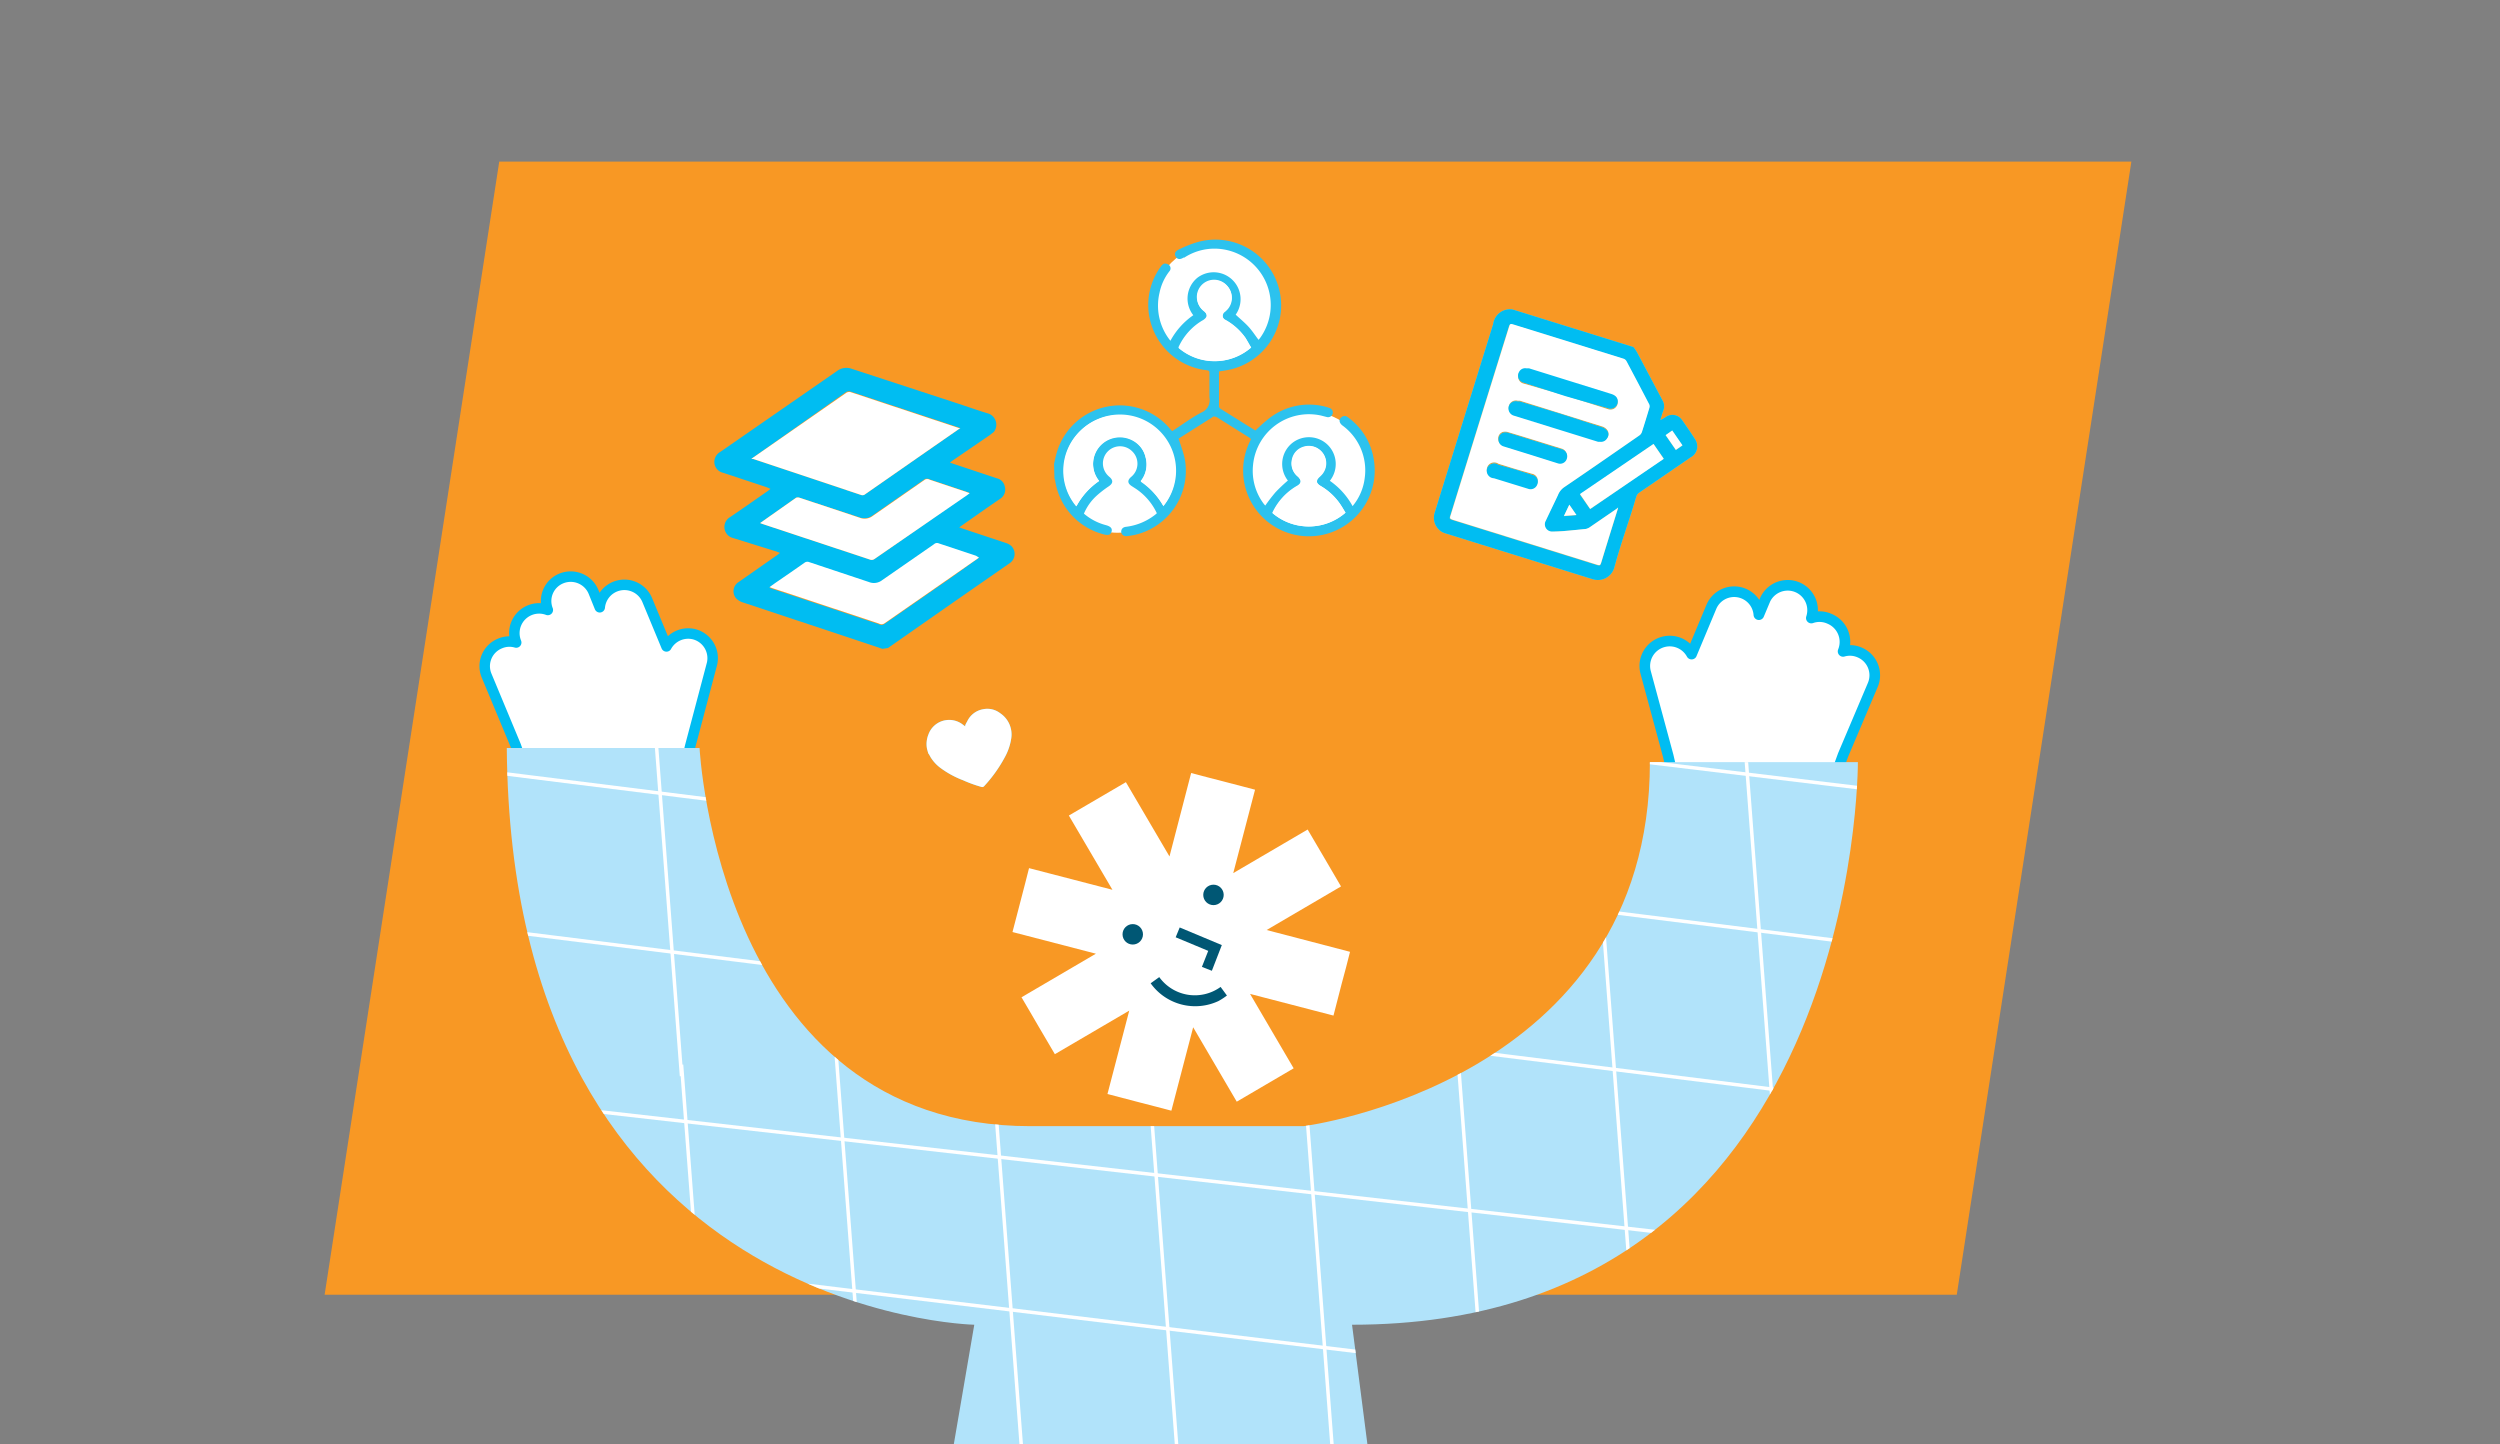 <svg id="Layer_1" data-name="Layer 1" xmlns="http://www.w3.org/2000/svg" xmlns:xlink="http://www.w3.org/1999/xlink" viewBox="0 0 185.83 107.36"><rect x="0" y="0" width="185.83" height="107.36" fill="#808080" stroke="none"/><defs><style>.cls-1,.cls-20,.cls-9{fill:none;}.cls-2{fill:#b1e3fa;}.cls-3{fill:#f89824;}.cls-4{clip-path:url(#clip-path);}.cls-5{fill:#433013;}.cls-12,.cls-6,.cls-7{fill:#fff;}.cls-6,.cls-7{stroke:#00bdf2;stroke-linecap:round;stroke-linejoin:round;}.cls-6{stroke-width:0.78px;}.cls-7{stroke-width:0.79px;}.cls-8{clip-path:url(#clip-path-2);}.cls-20,.cls-9{stroke:#fff;stroke-miterlimit:10;}.cls-9{stroke-width:0.26px;}.cls-10{fill:#91d2c1;}.cls-11{fill:#00bdf2;}.cls-13{fill:#005774;}.cls-14{fill:#5fccf5;}.cls-15{fill:#2cc2ee;}.cls-16{clip-path:url(#clip-path-3);}.cls-17{clip-path:url(#clip-path-4);}.cls-18{fill:#f47d5e;}.cls-19{clip-path:url(#clip-path-5);}.cls-20{stroke-width:0.25px;}</style><clipPath id="clip-path"><rect class="cls-1" x="19.14" y="11.86" width="147.55" height="95.5"/></clipPath><clipPath id="clip-path-2"><path class="cls-2" d="M37.67,55.6H52s1.4,28.11,24.59,28.11H96.9s25.74-3.27,25.74-27.06H138.1s.23,41.82-37.6,41.82l2.11,16.4h-33l2.81-16.4S38,97.77,37.67,55.6Z"/></clipPath><clipPath id="clip-path-3"><rect class="cls-1" x="0.1" y="-121.57" width="184.95" height="107.01"/></clipPath><clipPath id="clip-path-4"><rect class="cls-1" x="49.2" y="-77.76" width="124.73" height="63.87"/></clipPath><clipPath id="clip-path-5"><path class="cls-2" d="M65.61-53,59.09-39.6s16.62,16.5,34.43.43l-1.61,7h29.17l-1.3-5.65s8.79,0,9.77,5.54-8.47,8.8-8.47,8.8l4.24,13.36s24.43-7.17,18.57-26.72-28.67-16.94-28.67-16.94h-7.8A23.12,23.12,0,0,0,92-48.13,12.62,12.62,0,0,1,83.29-45C73.19-45,65.61-53,65.61-53Z"/></clipPath></defs><polygon class="cls-3" points="145.45 96.24 24.13 96.24 37.11 12.01 158.43 12.01 145.45 96.24"/><g class="cls-4"><polygon class="cls-5" points="75.23 95.5 63.85 164.71 84.86 164.71 84.86 93.39 75.23 95.5"/><path class="cls-5" d="M97.1,95.5l11.38,69.21h-21V93.39S98.41,95.5,97.1,95.5Z"/><path class="cls-6" d="M51.62,47.15a1.84,1.84,0,0,0-2.08.9L48.1,44.58a1.84,1.84,0,0,0-3.52.56L44.12,44a1.84,1.84,0,0,0-2.4-1,1.81,1.81,0,0,0-1,2.34,1.84,1.84,0,0,0-2.35,2.42v0a1.78,1.78,0,0,0-1.2.07,1.82,1.82,0,0,0-1,2.39l2.17,5.21.48,1.34H51l.3-1.29h0l1.63-6.16A1.84,1.84,0,0,0,51.62,47.15Z"/><path class="cls-7" d="M123.65,47.71a1.85,1.85,0,0,1,2.09.91l1.46-3.49a1.84,1.84,0,0,1,3.54.56l.47-1.12a1.85,1.85,0,0,1,3.43,1.37A1.81,1.81,0,0,1,136,46a1.86,1.86,0,0,1,1,2.42v0a1.81,1.81,0,0,1,1.21.07,1.84,1.84,0,0,1,1,2.42L137,56.12l-.49,1.35H124.3L124,56.18h0L122.33,50A1.85,1.85,0,0,1,123.65,47.71Z"/><path class="cls-2" d="M37.67,55.6H52s1.4,28.11,24.59,28.11H96.9s25.74-3.27,25.74-27.06H138.1s.23,41.82-37.6,41.82l2.11,16.4h-33l2.81-16.4S38,97.77,37.67,55.6Z"/><g class="cls-8"><line class="cls-9" x1="29.13" y1="99.75" x2="35.02" y2="177.41"/><line class="cls-9" x1="39.9" y1="89.45" x2="45.79" y2="167.11"/><line class="cls-9" x1="50.66" y1="79.14" x2="56.56" y2="156.8"/><line class="cls-9" x1="61.43" y1="68.84" x2="67.33" y2="146.5"/><line class="cls-9" x1="72.2" y1="58.54" x2="78.1" y2="136.2"/><line class="cls-9" x1="82.97" y1="48.23" x2="88.86" y2="125.89"/><line class="cls-9" x1="93.74" y1="37.93" x2="99.63" y2="115.59"/><line class="cls-9" x1="104.51" y1="27.62" x2="110.4" y2="105.28"/><line class="cls-9" x1="115.28" y1="17.32" x2="121.17" y2="94.98"/><line class="cls-9" x1="126.05" y1="7.01" x2="131.94" y2="84.67"/><line class="cls-9" x1="136.82" y1="-3.29" x2="142.71" y2="74.37"/><line class="cls-9" x1="101.1" y1="30.88" x2="178.43" y2="40.2"/><line class="cls-9" x1="90.33" y1="41.19" x2="167.66" y2="50.5"/><line class="cls-9" x1="79.56" y1="51.49" x2="156.89" y2="60.81"/><line class="cls-9" x1="14.55" y1="54.64" x2="146.12" y2="71.11"/><line class="cls-9" x1="19.93" y1="67.02" x2="135.35" y2="81.41"/><line class="cls-9" x1="32.58" y1="81.28" x2="124.58" y2="91.72"/><line class="cls-9" x1="36.49" y1="92.71" x2="113.81" y2="102.02"/><line class="cls-9" x1="25.72" y1="103.01" x2="103.04" y2="112.33"/><line class="cls-9" x1="1.69" y1="43.54" x2="7.59" y2="121.2"/><line class="cls-9" x1="12.46" y1="33.24" x2="18.35" y2="110.9"/><line class="cls-9" x1="23.23" y1="22.94" x2="29.12" y2="100.6"/><line class="cls-9" x1="34" y1="12.63" x2="39.89" y2="90.29"/><line class="cls-9" x1="44.77" y1="2.33" x2="50.66" y2="79.99"/><line class="cls-9" x1="55.54" y1="-7.98" x2="61.43" y2="69.68"/><line class="cls-9" x1="66.31" y1="-18.28" x2="72.2" y2="59.38"/><line class="cls-9" x1="77.08" y1="-28.59" x2="82.97" y2="49.07"/><line class="cls-9" x1="41.36" y1="5.59" x2="118.69" y2="14.9"/><line class="cls-9" x1="30.59" y1="15.89" x2="107.92" y2="25.21"/><line class="cls-9" x1="19.82" y1="26.2" x2="97.15" y2="35.51"/><line class="cls-9" x1="9.05" y1="36.5" x2="86.38" y2="45.81"/><line class="cls-9" x1="-1.71" y1="46.81" x2="75.61" y2="56.12"/><line class="cls-9" x1="-34.02" y1="77.72" x2="43.3" y2="87.03"/><line class="cls-9" x1="-44.79" y1="88.02" x2="32.53" y2="97.34"/><line class="cls-9" x1="-55.56" y1="98.33" x2="21.76" y2="107.64"/></g><g id="VJZ3vz"><path class="cls-10" d="M112.42,23l9,2.8a2.8,2.8,0,0,1,.27.4l1.88,3.55a.85.85,0,0,1,.07.76c-.09.23-.15.48-.23.72a3.31,3.31,0,0,0,.42-.24.86.86,0,0,1,1.2.23c.35.49.69,1,1,1.48a1,1,0,0,1,.13.5.91.91,0,0,1-.5.8l-3.86,2.65a.54.54,0,0,0-.15.21c-.09.26-.16.52-.24.78-.47,1.51-1,3-1.41,4.53a1.27,1.27,0,0,1-1.65.87l-10.83-3.37a1.83,1.83,0,0,1-.28-.1,1.22,1.22,0,0,1-.59-1.48q2.17-7,4.34-14A1.26,1.26,0,0,1,112.41,23Zm7.86,14.74-.17.12-1.91,1.31a.89.89,0,0,1-.37.17c-.81.07-1.63.14-2.44.19a.54.54,0,0,1-.52-.8c.3-.64.61-1.27.91-1.91a1.28,1.28,0,0,1,.45-.58c1.87-1.27,3.73-2.56,5.59-3.85a.51.51,0,0,0,.2-.26c.19-.59.37-1.18.55-1.78a.39.39,0,0,0,0-.26c-.56-1.08-1.13-2.16-1.7-3.23a.4.4,0,0,0-.22-.18l-8.18-2.54c-.23-.07-.26-.05-.33.18q-2.18,7-4.34,14c-.08.23-.06.26.17.34L118.69,42c.24.07.26.06.34-.19.39-1.28.79-2.57,1.19-3.85Zm-2.08.11,5.47-3.77L122.91,33l-5.47,3.77Zm5.61-5.49.76,1.1.49-.34L124.3,32Zm-6.63,5.94-.53-.77-.4.84Z"/><path class="cls-10" d="M120.28,37.72l-.06.21c-.4,1.28-.8,2.57-1.19,3.85-.08.25-.1.26-.34.19L108,38.64c-.23-.08-.25-.11-.17-.34q2.16-7,4.34-14c.07-.23.1-.25.33-.18l8.18,2.54a.4.4,0,0,1,.22.18c.57,1.07,1.14,2.15,1.7,3.23a.39.39,0,0,1,0,.26c-.18.6-.36,1.19-.55,1.78a.51.51,0,0,1-.2.26c-1.86,1.29-3.72,2.58-5.59,3.85a1.28,1.28,0,0,0-.45.58c-.3.64-.61,1.27-.91,1.91a.54.54,0,0,0,.52.8c.81,0,1.63-.12,2.44-.19a.89.89,0,0,0,.37-.17l1.91-1.31Zm-4.31-7-3-.94-.16,0a.54.54,0,0,0-.67.51.55.55,0,0,0,.41.55l6.25,1.94.15,0a.52.52,0,0,0,.52-.26.46.46,0,0,0,0-.56.76.76,0,0,0-.37-.26Zm.41-1.31,3.13,1a.54.54,0,0,0,.74-.53c0-.26-.17-.43-.49-.53l-6.1-1.9-.2,0a.5.5,0,0,0-.54.26.54.54,0,0,0,.35.81Zm-2.62,4.35,2,.62a.52.52,0,0,0,.68-.36.54.54,0,0,0-.37-.68c-1.33-.41-2.66-.83-4-1.23a.71.71,0,0,0-.38,0,.52.52,0,0,0-.33.52.52.52,0,0,0,.37.49Zm-1.12,1.1-1.26-.39a.55.55,0,1,0-.33,1l2.53.78a.53.53,0,0,0,.7-.35.52.52,0,0,0-.38-.68Z"/><path class="cls-10" d="M118.2,37.83l-.76-1.11L122.91,33l.76,1.11Z"/><path class="cls-10" d="M123.81,32.34l.49-.34.76,1.1-.49.34Z"/><path class="cls-10" d="M117.18,38.28l-.93.07.4-.84Z"/><path class="cls-10" d="M116,30.76l3.09,1a.76.76,0,0,1,.37.26.46.46,0,0,1,0,.56.52.52,0,0,1-.52.26l-.15,0-6.25-1.94a.55.55,0,0,1-.41-.55.54.54,0,0,1,.67-.51l.16,0Z"/><path class="cls-10" d="M116.38,29.45l-3.11-1a.54.54,0,0,1-.35-.81.5.5,0,0,1,.54-.26l.2,0,6.1,1.9c.32.1.48.27.49.53a.54.54,0,0,1-.74.53Z"/><path class="cls-10" d="M113.76,33.8l-2-.62a.52.52,0,0,1-.37-.49.52.52,0,0,1,.33-.52.71.71,0,0,1,.38,0c1.33.4,2.66.82,4,1.23a.54.54,0,0,1,.37.68.52.52,0,0,1-.68.36Z"/><path class="cls-10" d="M112.64,34.9l1.26.4a.52.52,0,0,1,.38.68.53.53,0,0,1-.7.35l-2.53-.78a.55.55,0,1,1,.33-1Z"/><path class="cls-11" d="M112.42,23l9,2.8a2.8,2.8,0,0,1,.27.4l1.88,3.55a.85.85,0,0,1,.07.76c-.09.23-.15.48-.23.72a3.31,3.31,0,0,0,.42-.24.86.86,0,0,1,1.2.23c.35.49.69,1,1,1.48a1,1,0,0,1,.13.5.91.91,0,0,1-.5.8l-3.86,2.65a.54.54,0,0,0-.15.21c-.09.26-.16.52-.24.78-.47,1.51-1,3-1.41,4.53a1.27,1.27,0,0,1-1.65.87l-10.83-3.37a1.83,1.83,0,0,1-.28-.1,1.22,1.22,0,0,1-.59-1.48q2.17-7,4.34-14A1.26,1.26,0,0,1,112.41,23Zm7.86,14.74-.17.12-1.91,1.31a.89.89,0,0,1-.37.17c-.81.07-1.63.14-2.44.19a.54.54,0,0,1-.52-.8c.3-.64.61-1.27.91-1.91a1.28,1.28,0,0,1,.45-.58c1.87-1.27,3.73-2.56,5.59-3.85a.51.51,0,0,0,.2-.26c.19-.59.37-1.18.55-1.78a.39.39,0,0,0,0-.26c-.56-1.08-1.13-2.16-1.7-3.23a.4.4,0,0,0-.22-.18l-8.18-2.54c-.23-.07-.26-.05-.33.18q-2.18,7-4.34,14c-.08.23-.06.26.17.34L118.69,42c.24.07.26.06.34-.19.39-1.28.79-2.57,1.19-3.85Zm-2.08.11,5.47-3.77L122.91,33l-5.47,3.77Zm5.61-5.49.76,1.1.49-.34L124.3,32Zm-6.63,5.94-.53-.77-.4.84Z"/><path class="cls-12" d="M120.28,37.72l-.06.21c-.4,1.28-.8,2.57-1.19,3.85-.08.25-.1.26-.34.19L108,38.64c-.23-.08-.25-.11-.17-.34q2.16-7,4.34-14c.07-.23.1-.25.33-.18l8.18,2.54a.4.4,0,0,1,.22.18c.57,1.07,1.14,2.15,1.7,3.23a.39.39,0,0,1,0,.26c-.18.6-.36,1.19-.55,1.78a.51.51,0,0,1-.2.26c-1.86,1.29-3.72,2.58-5.59,3.85a1.28,1.28,0,0,0-.45.58c-.3.64-.61,1.27-.91,1.91a.54.54,0,0,0,.52.8c.81,0,1.63-.12,2.44-.19a.89.89,0,0,0,.37-.17l1.91-1.31Zm-4.31-7-3-.94-.16,0a.54.54,0,0,0-.67.51.55.55,0,0,0,.41.55l6.25,1.94.15,0a.52.52,0,0,0,.52-.26.46.46,0,0,0,0-.56.76.76,0,0,0-.37-.26Zm.41-1.31,3.13,1a.54.54,0,0,0,.74-.53c0-.26-.17-.43-.49-.53l-6.1-1.9-.2,0a.5.5,0,0,0-.54.26.54.54,0,0,0,.35.81Zm-2.62,4.35,2,.62a.52.52,0,0,0,.68-.36.54.54,0,0,0-.37-.68c-1.33-.41-2.66-.83-4-1.23a.71.71,0,0,0-.38,0,.52.52,0,0,0-.33.52.52.52,0,0,0,.37.49Zm-1.12,1.1-1.26-.39a.55.55,0,1,0-.33,1l2.53.78a.53.53,0,0,0,.7-.35.52.52,0,0,0-.38-.68Z"/><path class="cls-12" d="M118.2,37.83l-.76-1.11L122.91,33l.76,1.11Z"/><path class="cls-12" d="M123.81,32.34l.49-.34.76,1.1-.49.34Z"/><path class="cls-12" d="M117.18,38.28l-.93.07.4-.84Z"/><path class="cls-11" d="M116,30.76l3.09,1a.76.76,0,0,1,.37.26.46.46,0,0,1,0,.56.52.52,0,0,1-.52.26l-.15,0-6.25-1.94a.55.55,0,0,1-.41-.55.54.54,0,0,1,.67-.51l.16,0Z"/><path class="cls-11" d="M116.38,29.45l-3.11-1a.54.54,0,0,1-.35-.81.5.5,0,0,1,.54-.26l.2,0,6.1,1.9c.32.1.48.27.49.53a.54.54,0,0,1-.74.53Z"/><path class="cls-11" d="M113.76,33.8l-2-.62a.52.52,0,0,1-.37-.49.52.52,0,0,1,.33-.52.71.71,0,0,1,.38,0c1.33.4,2.66.82,4,1.23a.54.54,0,0,1,.37.68.52.52,0,0,1-.68.36Z"/><path class="cls-11" d="M112.64,34.9l1.26.4a.52.52,0,0,1,.38.68.53.53,0,0,1-.7.35l-2.53-.78a.55.55,0,1,1,.33-1Z"/></g><g id="BR1PBp"><path class="cls-11" d="M66,48.17l-.41.06-2.45-.82-7.92-2.63a1.22,1.22,0,0,1-.5-.3.81.81,0,0,1,.19-1.22l2.86-2,.21-.16L57.73,41,54.51,40a.85.85,0,0,1-.23-1.57c.94-.64,1.87-1.29,2.8-1.94l.19-.15L57,36.22l-3.26-1.08a.83.83,0,0,1-.64-.74.86.86,0,0,1,.44-.81l8.66-6a1.16,1.16,0,0,1,1.13-.17L71,29.93c.83.27,1.66.57,2.5.82a.88.88,0,0,1,.38,1.35l-.29.23L70.8,34.24l-.19.15.24.08,3.24,1.08a.78.78,0,0,1,.6.62.82.82,0,0,1-.38.93c-.94.64-1.87,1.3-2.8,1.95l-.21.15.25.09,3.22,1.07a1.1,1.1,0,0,1,.42.24A.84.84,0,0,1,75,41.9l-4.19,2.91Zm5.38-16.35-.13-.05-8.08-2.68a.45.45,0,0,0-.28.05L56,34a1.31,1.31,0,0,0-.15.12l.15,0,8,2.67a.31.31,0,0,0,.32-.06l4.54-3.16ZM56.5,38.88l.19.07,8,2.65a.34.34,0,0,0,.32-.05l6.88-4.79.17-.13-.22-.08-2.75-.92a.36.36,0,0,0-.37,0l-3.85,2.68a1,1,0,0,1-1,.14L59.44,37a.41.41,0,0,0-.27,0Zm16.27,2.57-.23-.09-2.77-.92a.32.32,0,0,0-.35.06l-3.85,2.67a1,1,0,0,1-1,.14l-4.44-1.48a.35.35,0,0,0-.34.05c-.72.51-1.45,1-2.18,1.51l-.42.3.22.08,7.92,2.63a.37.37,0,0,0,.38,0l4.91-3.41Z"/><path class="cls-12" d="M71.38,31.82l-2.52,1.75-4.54,3.16a.31.31,0,0,1-.32.06l-8-2.67-.15,0A1.31,1.31,0,0,1,56,34l6.92-4.81a.45.45,0,0,1,.28-.05l8.08,2.68Z"/><path class="cls-12" d="M56.5,38.88,59.17,37a.41.41,0,0,1,.27,0l4.45,1.48a1,1,0,0,0,1-.14l3.85-2.68a.36.36,0,0,1,.37,0l2.75.92.22.08-.17.13L65,41.55a.34.34,0,0,1-.32.05l-8-2.65Z"/><path class="cls-12" d="M72.77,41.45l-2.14,1.49-4.91,3.41a.37.37,0,0,1-.38,0l-7.92-2.63-.22-.08.42-.3c.73-.5,1.46-1,2.18-1.51a.35.35,0,0,1,.34-.05l4.44,1.48a1,1,0,0,0,1-.14l3.85-2.67a.32.32,0,0,1,.35-.06l2.77.92Z"/></g><polygon class="cls-12" points="100.06 71.89 100.35 70.75 94.15 69.13 99.68 65.89 98.44 63.77 97.8 62.68 97.8 62.68 97.2 61.66 91.67 64.9 93.29 58.7 90.92 58.08 89.68 57.76 89.68 57.76 88.54 57.46 86.93 63.66 83.69 58.14 79.45 60.62 82.69 66.14 76.49 64.53 76.2 65.67 76.2 65.67 75.56 68.13 75.56 68.13 75.26 69.28 81.46 70.89 75.93 74.13 76.53 75.15 76.53 75.15 77.17 76.25 78.41 78.36 83.94 75.12 82.32 81.32 84.69 81.94 85.93 82.26 85.93 82.26 87.07 82.56 88.69 76.36 91.93 81.89 96.16 79.41 92.92 73.88 99.12 75.49 99.73 73.12 100.06 71.89 100.06 71.89"/><path class="cls-13" d="M90.57,74.41A5,5,0,0,0,91.2,74l-.47-.64a3.26,3.26,0,0,1-4.56-.73l-.64.46A4.07,4.07,0,0,0,90.57,74.41Z"/><circle class="cls-13" cx="90.2" cy="66.52" r="0.76"/><circle class="cls-13" cx="84.2" cy="69.45" r="0.76"/><polygon class="cls-13" points="90.08 72.16 90.82 70.25 87.69 68.94 87.39 69.67 89.81 70.68 89.34 71.87 90.08 72.16"/><g id="_4Wa2KM" data-name="4Wa2KM"><path class="cls-14" d="M69,56l-.09-.32v0a1.9,1.9,0,0,1,.1-1.08,1.63,1.63,0,0,1,1.25-1.06,1.65,1.65,0,0,1,1.24.27l.24.18c0-.13.1-.26.16-.38a1.61,1.61,0,0,1,1.17-.89,1.56,1.56,0,0,1,1.27.29,1.9,1.9,0,0,1,.83,1.86,4.16,4.16,0,0,1-.46,1.38,10.4,10.4,0,0,1-1.55,2.18.19.19,0,0,1-.22.06A9.71,9.71,0,0,1,71.59,58a7,7,0,0,1-1.7-.93,2.86,2.86,0,0,1-.72-.79C69.12,56.19,69.08,56.1,69,56Z"/><path class="cls-12" d="M69,56l-.09-.32v0a1.9,1.9,0,0,1,.1-1.08,1.63,1.63,0,0,1,1.25-1.06,1.65,1.65,0,0,1,1.24.27l.24.18c0-.13.1-.26.16-.38a1.61,1.61,0,0,1,1.17-.89,1.56,1.56,0,0,1,1.27.29,1.9,1.9,0,0,1,.83,1.86,4.16,4.16,0,0,1-.46,1.38,10.4,10.4,0,0,1-1.55,2.18.19.19,0,0,1-.22.06A9.71,9.71,0,0,1,71.59,58a7,7,0,0,1-1.7-.93,2.86,2.86,0,0,1-.72-.79C69.12,56.19,69.08,56.1,69,56Z"/></g><circle class="cls-12" cx="90.24" cy="22.7" r="4.49"/><circle class="cls-12" cx="83.06" cy="35.11" r="4.49"/><circle class="cls-12" cx="97.28" cy="35.08" r="4.49"/><g id="YcU1na"><path class="cls-15" d="M78.35,34.49c.06-.27.11-.54.19-.81A4.88,4.88,0,0,1,87,31.91l.13.14c.73-.47,1.43-1,2.18-1.39a1,1,0,0,0,.59-1.12c0-.59,0-1.18,0-1.77,0-.16,0-.23-.21-.25a4.9,4.9,0,0,1-4.24-3.89,4.8,4.8,0,0,1,.85-3.83.47.47,0,0,1,.26-.21.52.52,0,0,1,.36.13.33.33,0,0,1,0,.45,3.85,3.85,0,0,0-.73,1.59A4.15,4.15,0,0,0,87,25.33a5.46,5.46,0,0,1,1.7-1.9A2,2,0,0,1,89,20.65a2,2,0,0,1,2.85,2.74c.31.29.64.56.93.87s.51.66.77,1l.11-.13a4.19,4.19,0,0,0-2.7-6.59,4.1,4.1,0,0,0-2.93.61l-.06,0c-.25.16-.45.13-.57-.06s-.07-.39.18-.52A8.38,8.38,0,0,1,89,18a4.89,4.89,0,1,1,2.12,9.53l-.51.08v1.5c0,.35,0,.7,0,1.05a.27.27,0,0,0,.09.21L93.31,32c.29-.26.54-.51.82-.73a4.81,4.81,0,0,1,4.53-1l.15.05a.35.35,0,0,1-.18.68l-.43-.11a4.17,4.17,0,0,0-5.06,3.69,4.08,4.08,0,0,0,.82,2.9l.09.1a12.39,12.39,0,0,1,.77-1,12.45,12.45,0,0,1,.91-.86,2,2,0,0,1,.35-2.81,2,2,0,0,1,2.54.09,2,2,0,0,1,.23,2.74,5.46,5.46,0,0,1,1.69,1.88,4,4,0,0,0,.9-2.07,4.13,4.13,0,0,0-1.65-3.92c-.26-.2-.29-.46-.07-.62a.35.35,0,0,1,.46,0,4.76,4.76,0,0,1,1.94,3.17,4.89,4.89,0,1,1-9.19-1.41,1,1,0,0,0,.06-.14l-.14-.11L90.43,31c-.1,0-.17-.1-.29,0L87.61,32.6l0,0c.16.53.35,1,.46,1.53a4.89,4.89,0,0,1-3.72,5.63,5.4,5.4,0,0,1-.58.09.36.36,0,0,1-.43-.31c0-.2.11-.35.35-.38a4.35,4.35,0,0,0,2.15-.88,1.53,1.53,0,0,0,.15-.13,4.46,4.46,0,0,0-1.53-1.8l-.31-.2c-.34-.21-.37-.44-.07-.7a1.27,1.27,0,0,0,.07-1.91,1.27,1.27,0,0,0-1.79,1.81,1.31,1.31,0,0,0,.12.11c.29.26.25.48-.08.7a7.92,7.92,0,0,0-.91.71,3.79,3.79,0,0,0-.92,1.31,4.08,4.08,0,0,0,1.62.85c.37.1.51.25.43.5s-.26.28-.62.18a4.88,4.88,0,0,1-3.57-4,.5.5,0,0,0-.05-.13Zm8.13,3.13a4.17,4.17,0,1,0-6.46,0,5.33,5.33,0,0,1,1.68-1.88A2,2,0,0,1,81.89,33a2,2,0,0,1,2.48-.18A1.92,1.92,0,0,1,85.15,34a2,2,0,0,1-.36,1.8A5.51,5.51,0,0,1,86.48,37.62Zm13.55.5c-.16-.25-.31-.51-.48-.75a4.5,4.5,0,0,0-1.35-1.22c-.38-.22-.4-.44-.08-.72l.11-.11a1.27,1.27,0,0,0-1.3-2.09,1.23,1.23,0,0,0-.87.94,1.24,1.24,0,0,0,.39,1.24.78.78,0,0,1,.23.29c.07.22-.08.35-.26.45a4.49,4.49,0,0,0-1.82,2A4.15,4.15,0,0,0,100,38.12ZM93,25.83c-.12-.21-.24-.44-.38-.65a4.45,4.45,0,0,0-1.5-1.36.36.36,0,0,1-.06-.64l.15-.14a1.29,1.29,0,0,0,0-1.79,1.28,1.28,0,1,0-1.7,1.9c.21.17.27.38.13.54a.79.79,0,0,1-.25.19,4.45,4.45,0,0,0-1.77,2A4.13,4.13,0,0,0,93,25.83Z"/><path class="cls-12" d="M86.48,37.62a5.51,5.51,0,0,0-1.69-1.87,2,2,0,0,0,.36-1.8,1.92,1.92,0,0,0-.78-1.09,2,2,0,0,0-2.48.18,2,2,0,0,0-.19,2.72A5.33,5.33,0,0,0,80,37.64a4.11,4.11,0,0,1,.12-5.43,4.17,4.17,0,0,1,6.34,5.41Z"/><path class="cls-12" d="M100,38.12a4.15,4.15,0,0,1-5.43,0,4.49,4.49,0,0,1,1.82-2c.18-.1.33-.23.26-.45a.78.78,0,0,0-.23-.29,1.24,1.24,0,0,1-.39-1.24,1.23,1.23,0,0,1,.87-.94,1.27,1.27,0,0,1,1.3,2.09l-.11.11c-.32.28-.3.5.08.72a4.5,4.5,0,0,1,1.35,1.22C99.72,37.61,99.87,37.87,100,38.12Z"/><path class="cls-12" d="M93,25.83a4.13,4.13,0,0,1-5.41,0,4.45,4.45,0,0,1,1.77-2,.79.79,0,0,0,.25-.19c.14-.16.08-.37-.13-.54a1.28,1.28,0,1,1,1.7-1.9,1.29,1.29,0,0,1,0,1.79l-.15.14a.36.36,0,0,0,.06.64,4.45,4.45,0,0,1,1.5,1.36C92.72,25.39,92.84,25.62,93,25.83Z"/></g></g><g class="cls-16"><g class="cls-17"><polygon class="cls-18" points="99.28 19.08 84.85 19.08 66.73 32.58 99.28 32.58 99.28 19.08"/><path class="cls-5" d="M97.32-44.67,79.43,24h20.85l6.6-70.81S96-44.67,97.32-44.67Z"/><polygon class="cls-18" points="109.49 19.08 123.92 19.08 142.04 32.58 109.49 32.58 109.49 19.08"/><path class="cls-5" d="M116.32-44.67,127.61,24H106.76V-46.77S117.62-44.67,116.32-44.67Z"/><path class="cls-2" d="M65.61-53,59.09-39.6s16.62,16.5,34.43.43l-1.61,7h29.17l-1.3-5.65s8.79,0,9.77,5.54-8.47,8.8-8.47,8.8l4.24,13.36s24.43-7.17,18.57-26.72-28.67-16.94-28.67-16.94h-7.8A23.12,23.12,0,0,0,92-48.13,12.62,12.62,0,0,1,83.29-45C73.19-45,65.61-53,65.61-53Z"/><g class="cls-19"><line class="cls-20" x1="66.33" y1="-54.83" x2="72.56" y2="27.25"/><line class="cls-20" x1="77.71" y1="-65.72" x2="83.94" y2="16.36"/><line class="cls-20" x1="89.09" y1="-76.61" x2="95.32" y2="5.47"/><line class="cls-20" x1="113.19" y1="-80.11" x2="119.42" y2="1.97"/><line class="cls-20" x1="97.88" y1="0.85" x2="179.96" y2="-5.38"/></g></g></g></svg>